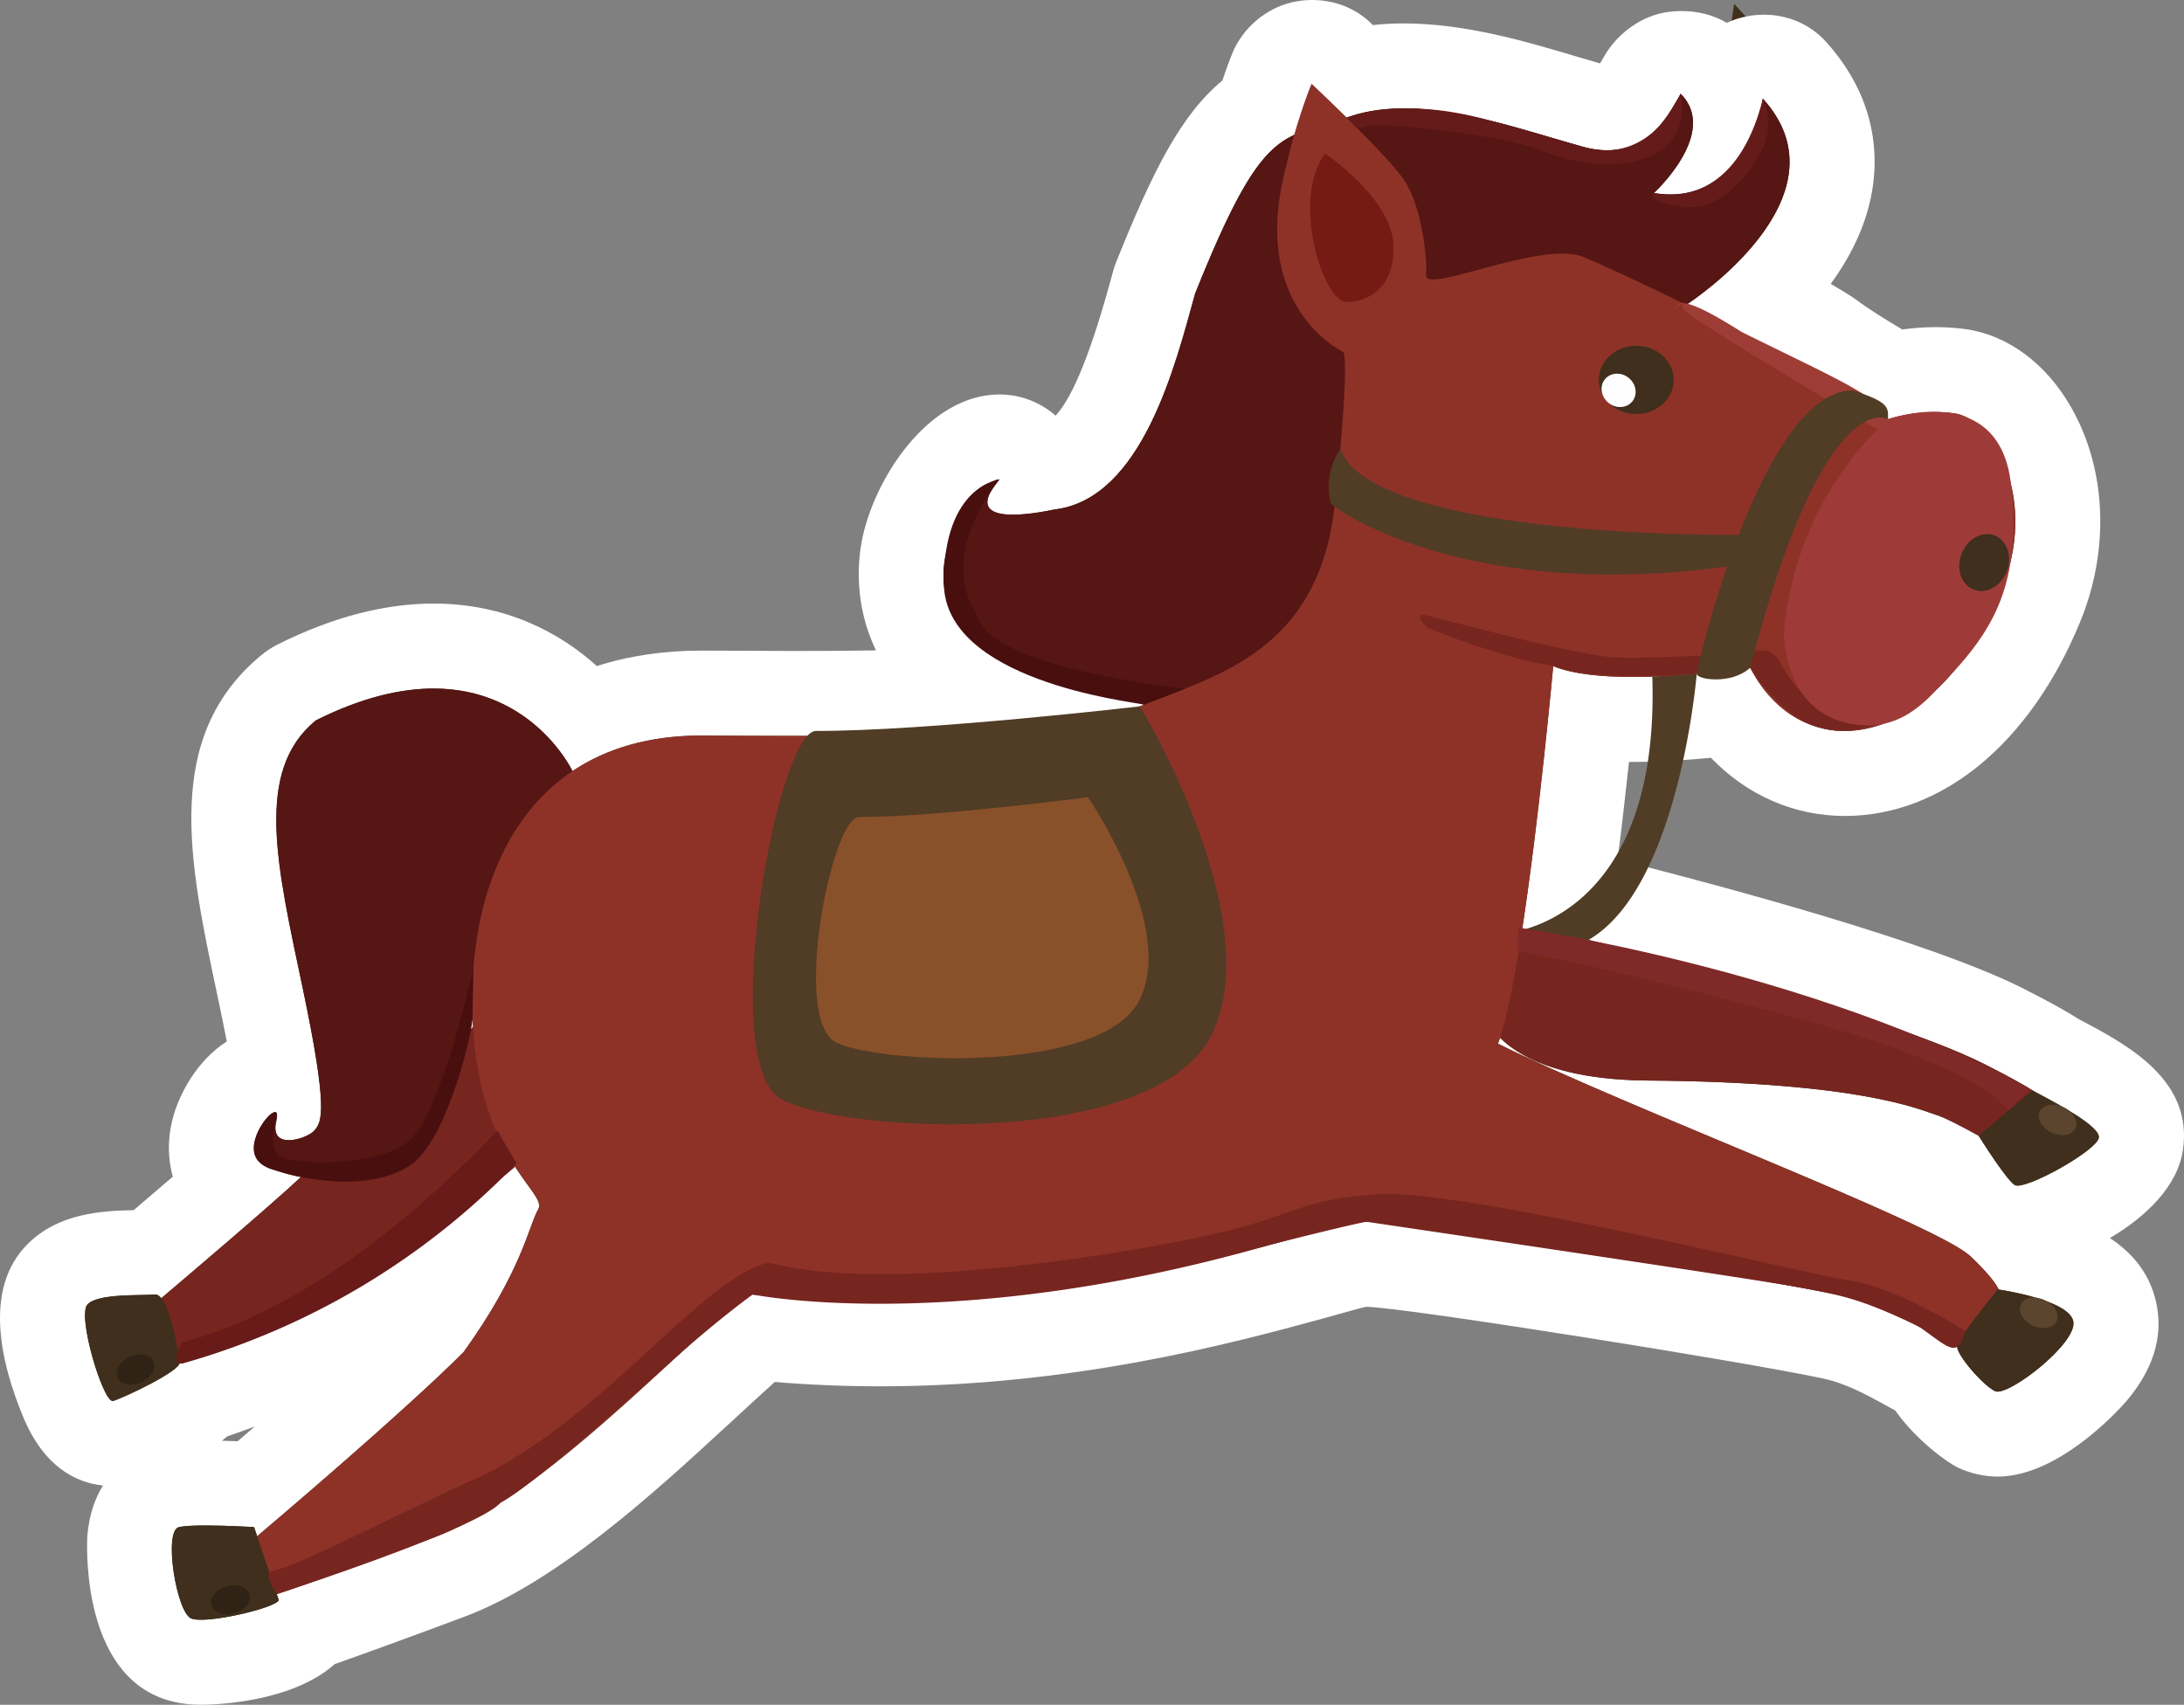 <svg xmlns="http://www.w3.org/2000/svg" width="256.956" height="200.601" viewBox="0 0 256.956 200.601">
  <rect x="0" y="0" width="256.956" height="200.601" fill="#808080" stroke="none"/>
  <defs>
    <style>
      .cls-1, .cls-6 {
        fill: #3f2f1c;
      }

      .cls-1 {
        stroke-linecap: round;
        stroke-linejoin: round;
      }

      .cls-2 {
        fill: #77251f;
      }

      .cls-3 {
        fill: #561613;
      }

      .cls-4 {
        fill: #513c25;
      }

      .cls-5 {
        fill: #8e3228;
      }

      .cls-7 {
        fill: #9e3b39;
      }

      .cls-8 {
        fill: #fefefe;
      }

      .cls-9 {
        fill: #9e3d36;
      }

      .cls-10 {
        fill: #89512a;
      }

      .cls-11 {
        fill: #7f2a28;
      }

      .cls-12 {
        fill: #681b19;
      }

      .cls-13 {
        fill: #751b14;
      }

      .cls-14 {
        fill: #661b1b;
      }

      .cls-15 {
        fill: #490f0f;
      }

      .cls-16 {
        fill: #5b452e;
      }

      .cls-17 {
        fill: #302315;
      }

      .cls-18, .cls-19 {
        stroke: none;
      }

      .cls-19 {
        fill: #fff;
      }
    </style>
  </defs>
  <g id="组_1803" data-name="组 1803" transform="translate(-1249.312 -1173.624)">
    <g id="路径_3450" data-name="路径 3450" class="cls-1">
      <path class="cls-18" d="M 1272.965 1369.225 C 1271.741 1369.225 1270.76 1369.053 1269.876 1368.685 C 1268.348 1368.049 1267.186 1366.822 1266.325 1364.934 C 1265.908 1364.019 1265.544 1362.917 1265.243 1361.657 C 1264.664 1359.233 1264.415 1356.636 1264.577 1354.71 C 1264.666 1353.65 1264.873 1352.746 1265.212 1351.946 C 1265.975 1350.14 1267.444 1348.866 1269.242 1348.451 C 1270.212 1348.227 1271.481 1348.132 1273.486 1348.132 C 1275.621 1348.132 1278.005 1348.249 1279.018 1348.304 C 1284.194 1343.882 1294.453 1335.014 1300.027 1329.486 C 1302.365 1326.204 1303.908 1323.496 1304.98 1321.298 C 1298.991 1325.864 1290.765 1331.582 1283.927 1334.319 C 1279.286 1336.176 1275.766 1337.493 1273.423 1338.25 C 1273.112 1338.532 1272.757 1338.813 1272.348 1339.101 C 1271.591 1339.634 1270.59 1340.23 1269.373 1340.873 C 1267.671 1341.772 1265.234 1342.917 1264.07 1343.267 C 1263.584 1343.413 1263.08 1343.487 1262.572 1343.487 C 1261.459 1343.487 1259.354 1343.116 1257.764 1340.631 C 1257.381 1340.034 1257.014 1339.306 1256.641 1338.406 C 1255.882 1336.572 1255.148 1334.109 1254.726 1331.979 C 1254.149 1329.066 1253.859 1325.788 1256.086 1323.563 C 1257.762 1321.886 1260.104 1321.43 1261.72 1321.233 C 1263.155 1321.058 1264.641 1321.031 1265.835 1321.009 C 1266.234 1321.002 1266.644 1320.994 1266.925 1320.982 C 1269.265 1318.993 1272.74 1316.028 1275.804 1313.365 C 1275.23 1312.67 1274.792 1311.87 1274.517 1310.996 C 1274.089 1309.638 1274.061 1308.177 1274.433 1306.651 C 1274.776 1305.246 1275.476 1303.79 1276.404 1302.552 C 1276.868 1301.933 1277.366 1301.4 1277.883 1300.967 C 1279.315 1299.769 1280.72 1299.517 1281.646 1299.517 C 1281.647 1299.517 1281.648 1299.517 1281.649 1299.517 C 1281.308 1297.289 1280.77 1294.424 1280.042 1290.968 C 1279.927 1290.418 1279.811 1289.873 1279.697 1289.333 C 1278.178 1282.149 1276.866 1275.945 1276.82 1270.399 C 1276.793 1267.118 1277.218 1264.321 1278.119 1261.849 C 1279.179 1258.944 1280.918 1256.483 1283.29 1254.534 L 1283.723 1254.177 L 1284.225 1253.926 C 1289.897 1251.086 1295.311 1249.647 1300.318 1249.647 C 1306.415 1249.647 1311.945 1251.788 1316.31 1255.84 C 1317.034 1256.513 1317.671 1257.188 1318.225 1257.834 C 1322.255 1256.07 1326.823 1255.179 1331.864 1255.179 C 1331.963 1255.179 1332.062 1255.179 1332.162 1255.18 C 1335.234 1255.202 1338.852 1255.224 1342.404 1255.224 C 1348.011 1255.224 1355.919 1255.176 1363.097 1254.803 C 1360.675 1253.169 1358.797 1251.258 1357.484 1249.088 C 1355.517 1245.837 1354.874 1242.07 1355.622 1238.193 C 1356.197 1235.216 1357.613 1232.175 1359.609 1229.628 C 1360.475 1228.525 1361.424 1227.556 1362.352 1226.827 C 1363.882 1225.625 1365.37 1225.041 1366.901 1225.041 L 1377.714 1225.041 L 1375.82 1227.27 C 1377.254 1226.143 1378.623 1224.33 1379.914 1221.843 C 1382.2 1217.439 1383.71 1211.923 1384.813 1207.896 C 1384.913 1207.53 1385.01 1207.176 1385.104 1206.834 L 1385.179 1206.564 L 1385.283 1206.303 C 1388.1 1199.277 1390.253 1194.762 1392.264 1191.662 C 1393.859 1189.204 1395.503 1187.428 1397.418 1186.129 C 1398.376 1183.011 1398.978 1181.665 1399.105 1181.394 L 1402.027 1175.165 L 1407.049 1179.867 C 1407.102 1179.916 1407.95 1180.711 1409.172 1181.888 C 1410.822 1181.55 1412.592 1181.379 1414.462 1181.379 C 1421.03 1181.379 1427.935 1183.443 1433.483 1185.101 C 1434.584 1185.43 1435.625 1185.741 1436.59 1186.014 C 1437.287 1186.211 1437.912 1186.311 1438.449 1186.311 C 1440.047 1186.311 1440.872 1185.372 1442.393 1182.728 C 1442.508 1182.529 1442.627 1182.323 1442.744 1182.123 L 1446.023 1176.563 L 1450.587 1181.128 C 1451.14 1181.681 1451.618 1182.276 1452.017 1182.906 L 1453.342 1174.071 L 1460.425 1181.876 C 1463.84 1185.637 1465.331 1190.055 1464.735 1194.653 C 1464.145 1199.213 1461.562 1203.792 1457.057 1208.262 C 1456.984 1208.335 1456.911 1208.407 1456.838 1208.478 C 1460.376 1210.303 1463.59 1212.068 1465.085 1213.174 C 1466.89 1214.511 1470.026 1216.39 1472.162 1217.623 C 1473.442 1217.363 1475.151 1217.119 1477.057 1217.119 C 1478.048 1217.119 1479.025 1217.185 1479.959 1217.317 L 1479.975 1217.319 L 1479.99 1217.321 C 1481.795 1217.587 1483.584 1218.429 1485.164 1219.757 C 1486.504 1220.883 1487.679 1222.326 1488.657 1224.046 C 1490.219 1226.793 1491.159 1230.056 1491.375 1233.48 C 1491.617 1237.327 1490.959 1241.174 1489.418 1244.915 C 1488.152 1247.989 1486.656 1250.787 1484.97 1253.23 C 1483.32 1255.623 1481.477 1257.693 1479.494 1259.382 C 1475.456 1262.822 1470.914 1264.64 1466.358 1264.64 C 1463.138 1264.64 1460.008 1263.701 1457.306 1261.925 C 1455.553 1260.773 1454.011 1259.308 1452.694 1257.548 C 1449.855 1257.876 1445.566 1258.282 1441.396 1258.282 C 1439.6 1258.282 1437.968 1258.209 1436.488 1258.061 C 1435.971 1263.165 1435.122 1271.018 1434.092 1278.55 C 1437.766 1279.456 1444.962 1281.269 1452.889 1283.468 C 1468.371 1287.761 1479.181 1291.428 1485.018 1294.367 C 1487.708 1295.721 1489.696 1296.809 1491.086 1297.688 C 1491.233 1297.768 1491.449 1297.883 1491.674 1298.003 C 1492.821 1298.614 1494.739 1299.636 1496.402 1300.717 C 1497.49 1301.424 1498.338 1302.071 1498.995 1302.695 C 1501.171 1304.761 1501.394 1306.83 1501.198 1308.202 C 1500.883 1310.405 1499.344 1311.869 1498.039 1312.9 C 1496.884 1313.811 1495.548 1314.638 1494.63 1315.171 C 1493.365 1315.906 1492.09 1316.555 1490.944 1317.048 C 1489.192 1317.802 1487.877 1318.138 1486.68 1318.138 C 1486.68 1318.138 1486.68 1318.138 1486.68 1318.138 C 1485.784 1318.138 1485.037 1317.946 1484.445 1317.695 C 1484.5 1317.745 1484.552 1317.794 1484.603 1317.842 C 1485.761 1318.946 1486.69 1319.929 1487.416 1320.825 C 1488.341 1321.019 1489.439 1321.282 1490.531 1321.618 C 1492.083 1322.094 1493.343 1322.626 1494.383 1323.244 C 1497.059 1324.831 1497.92 1326.846 1498.171 1328.257 C 1498.423 1329.68 1498.181 1331.153 1497.451 1332.637 C 1497.039 1333.475 1496.476 1334.315 1495.731 1335.204 C 1494.456 1336.727 1492.635 1338.372 1490.737 1339.719 C 1487.375 1342.104 1485.466 1342.38 1484.323 1342.38 C 1483.422 1342.38 1482.571 1342.183 1481.793 1341.793 C 1480.031 1340.913 1478.294 1339.049 1477.415 1338.017 C 1476.731 1337.212 1476.178 1336.468 1475.75 1335.765 C 1475.071 1335.428 1474.361 1335.036 1473.584 1334.607 C 1471.224 1333.303 1468.286 1331.68 1464.822 1330.938 C 1460.964 1330.111 1448.42 1327.948 1436.263 1326.014 C 1419.542 1323.353 1411.736 1322.401 1410.112 1322.393 C 1409.215 1322.442 1406.034 1323.306 1403.225 1324.069 C 1398.104 1325.46 1391.091 1327.365 1382.553 1328.939 C 1372.422 1330.807 1362.427 1331.754 1352.846 1331.754 C 1348.195 1331.754 1343.545 1331.532 1338.998 1331.093 C 1338.557 1331.419 1337.903 1331.935 1336.96 1332.745 C 1335.401 1334.084 1333.552 1335.787 1331.411 1337.759 C 1327.544 1341.319 1322.731 1345.751 1317.799 1349.65 C 1311.81 1354.384 1306.694 1357.508 1302.16 1359.201 C 1293.638 1362.383 1288.667 1364.157 1286.006 1365.083 C 1285.555 1365.657 1284.975 1366.151 1284.272 1366.562 C 1283.846 1366.811 1283.353 1367.042 1282.768 1367.27 C 1281.723 1367.676 1280.533 1368.006 1279.719 1368.212 C 1278.779 1368.45 1275.515 1369.225 1272.965 1369.225 Z M 1461.752 1306.69 C 1465.802 1308.401 1469.579 1310.021 1472.885 1311.502 C 1477.789 1313.7 1480.613 1315.132 1482.36 1316.196 C 1481.71 1315.518 1480.901 1314.488 1479.716 1312.751 C 1479.291 1312.128 1478.896 1311.526 1478.578 1311.036 C 1476.483 1309.909 1475.809 1309.651 1475.702 1309.613 C 1475.43 1309.529 1475.164 1309.435 1474.857 1309.327 C 1473.337 1308.791 1469.832 1307.555 1461.752 1306.69 Z"/>
      <path class="cls-19" d="M 1272.965 1364.225 C 1275.813 1364.225 1281.808 1362.699 1282.117 1361.921 L 1281.856 1361.15 L 1281.878 1361.204 C 1281.878 1361.204 1286.082 1359.867 1300.411 1354.517 C 1314.741 1349.167 1332.9 1327.957 1337.867 1325.951 C 1343.022 1326.512 1348.033 1326.754 1352.846 1326.754 C 1382.816 1326.754 1405.316 1317.393 1410.09 1317.393 C 1415.631 1317.393 1457.846 1324.329 1465.87 1326.049 C 1472.551 1327.481 1477.237 1331.415 1479.614 1331.926 C 1479.603 1331.963 1479.584 1332.01 1479.581 1332.039 C 1479.489 1333.025 1482.57 1336.592 1484.03 1337.322 C 1484.109 1337.361 1484.207 1337.38 1484.323 1337.38 C 1486.351 1337.38 1493.684 1331.587 1493.248 1329.133 C 1492.817 1326.711 1485.446 1325.515 1484.466 1325.366 C 1484.173 1324.731 1483.355 1323.559 1481.155 1321.463 C 1477.143 1317.642 1440.077 1303.695 1425.557 1296.434 C 1425.637 1296.22 1425.718 1295.976 1425.799 1295.729 C 1428.627 1298.54 1434.088 1300.708 1443.18 1300.773 C 1468.42 1300.953 1475.267 1304.251 1477.185 1304.838 C 1478.135 1305.128 1480.229 1306.228 1482.102 1307.264 C 1482.104 1307.267 1485.238 1312.293 1486.328 1313.056 C 1486.407 1313.112 1486.527 1313.138 1486.68 1313.138 C 1488.628 1313.138 1496.046 1308.911 1496.248 1307.496 C 1496.461 1306.003 1489.877 1302.744 1488.533 1301.99 C 1487.401 1301.264 1485.583 1300.249 1482.77 1298.833 C 1469.396 1292.1 1430.367 1282.788 1430.367 1282.788 C 1429.65 1282.894 1428.977 1283.087 1428.345 1283.341 C 1430.437 1269.818 1432.053 1252.001 1432.053 1252.001 C 1434.357 1252.967 1437.829 1253.282 1441.396 1253.282 C 1447.599 1253.282 1454.089 1252.329 1455.227 1252.193 C 1457.755 1257.074 1461.856 1259.64 1466.358 1259.64 C 1472.827 1259.64 1480.127 1254.345 1484.795 1243.011 C 1489.123 1232.501 1483.968 1222.96 1479.263 1222.268 C 1478.509 1222.162 1477.766 1222.119 1477.057 1222.119 C 1473.925 1222.119 1471.438 1222.961 1471.438 1222.961 C 1471.438 1222.961 1465.305 1219.559 1462.111 1217.194 C 1460.201 1215.781 1453.845 1212.498 1447.699 1209.496 C 1448.404 1209.038 1467.129 1196.697 1456.723 1185.237 C 1456.523 1186.573 1454.329 1196.505 1445.843 1196.505 C 1445.228 1196.505 1444.581 1196.453 1443.898 1196.342 C 1443.898 1196.342 1451.636 1189.249 1447.051 1184.663 C 1445.662 1187.019 1443.61 1191.311 1438.449 1191.311 C 1437.489 1191.311 1436.421 1191.162 1435.229 1190.825 C 1429.436 1189.186 1421.518 1186.379 1414.462 1186.379 C 1412.267 1186.379 1410.156 1186.651 1408.218 1187.314 C 1408.055 1187.37 1407.899 1187.421 1407.741 1187.473 C 1405.516 1185.281 1403.632 1183.517 1403.632 1183.517 C 1403.632 1183.517 1402.895 1185.088 1401.645 1189.466 C 1398.032 1191.144 1395.334 1194.669 1389.924 1208.164 C 1387.631 1216.475 1383.714 1232.333 1373.397 1233.575 C 1372.44 1233.774 1370.302 1234.19 1368.489 1234.19 C 1365.958 1234.19 1364.062 1233.38 1366.901 1230.041 C 1364.13 1230.041 1351.711 1245.517 1370.531 1253.064 C 1377.791 1254.688 1383.937 1256.535 1383.937 1256.535 L 1383.938 1256.536 C 1383.768 1256.604 1383.596 1256.672 1383.427 1256.741 C 1376.146 1259.726 1359.516 1260.224 1342.403 1260.224 C 1338.973 1260.224 1335.525 1260.204 1332.127 1260.18 C 1332.039 1260.179 1331.951 1260.179 1331.864 1260.179 C 1325.622 1260.179 1320.605 1261.726 1316.67 1264.363 C 1316.67 1264.363 1312.089 1254.647 1300.318 1254.647 C 1296.49 1254.647 1291.903 1255.674 1286.464 1258.397 C 1279.204 1264.363 1281.878 1275.418 1284.935 1289.938 C 1287.992 1304.459 1287.133 1305.605 1286.344 1306.608 C 1285.932 1307.132 1284.475 1307.794 1283.304 1307.794 C 1282.234 1307.794 1281.403 1307.243 1281.819 1305.534 C 1281.994 1304.815 1281.891 1304.517 1281.646 1304.517 C 1280.671 1304.517 1277.432 1309.226 1280.398 1310.764 C 1281.447 1311.308 1282.978 1311.786 1284.717 1312.122 C 1281.239 1315.394 1271.098 1324.003 1268.283 1326.387 C 1268.065 1326.12 1267.835 1325.951 1267.592 1325.951 C 1267.577 1325.951 1267.563 1325.952 1267.549 1325.953 C 1265.781 1326.097 1260.909 1325.81 1259.62 1327.1 C 1258.351 1328.368 1261.382 1338.487 1262.572 1338.487 C 1262.591 1338.487 1262.61 1338.485 1262.629 1338.479 C 1263.775 1338.134 1270.628 1334.939 1270.464 1333.917 C 1271.692 1333.594 1274.719 1332.618 1282.069 1329.677 C 1293.533 1325.089 1309.908 1310.907 1309.908 1310.907 C 1311.701 1313.687 1313.165 1315.003 1312.639 1315.923 C 1311.493 1317.929 1310.729 1323.183 1303.85 1332.736 C 1296.861 1339.725 1282.051 1352.299 1279.568 1354.4 L 1279.204 1353.323 C 1279.204 1353.323 1276.104 1353.132 1273.486 1353.132 C 1272.177 1353.132 1270.988 1353.18 1270.367 1353.323 C 1268.504 1353.753 1270.08 1363.354 1271.8 1364.07 C 1272.058 1364.177 1272.463 1364.225 1272.965 1364.225 M 1304.901 1293.139 C 1304.917 1293.601 1304.941 1294.049 1304.968 1294.492 L 1304.966 1294.493 C 1304.908 1294.539 1304.799 1294.627 1304.664 1294.737 C 1304.823 1293.935 1304.906 1293.362 1304.901 1293.139 M 1272.965 1374.225 C 1271.085 1374.225 1269.445 1373.922 1267.952 1373.3 C 1258.596 1369.406 1259.582 1354.441 1259.594 1354.291 C 1259.793 1351.922 1260.468 1349.981 1261.425 1348.428 C 1258.313 1348.101 1254.502 1346.31 1252.022 1340.319 C 1249.382 1333.941 1247.33 1325.244 1252.552 1320.026 C 1256.17 1316.405 1261.173 1316.106 1265.039 1316.024 C 1266.411 1314.855 1268.016 1313.484 1269.64 1312.088 C 1269.066 1310.017 1269.018 1307.751 1269.575 1305.467 C 1270.312 1302.445 1272.475 1298.411 1275.992 1296.18 C 1275.762 1294.975 1275.484 1293.589 1275.15 1291.998 L 1274.805 1290.367 C 1271.532 1274.887 1268.44 1260.265 1280.115 1250.671 C 1280.692 1250.197 1281.32 1249.789 1281.987 1249.455 C 1288.36 1246.264 1294.527 1244.647 1300.318 1244.647 C 1308.77 1244.647 1315.159 1248.041 1319.53 1252.002 C 1323.318 1250.79 1327.441 1250.179 1331.864 1250.179 L 1342.403 1250.224 C 1344.645 1250.224 1348.245 1250.224 1352.375 1250.153 C 1349.732 1244.709 1350.279 1239.489 1350.713 1237.245 C 1352.105 1230.032 1358.505 1220.041 1366.901 1220.041 C 1369.379 1220.041 1371.714 1220.957 1373.507 1222.533 C 1375.146 1220.766 1377.254 1216.57 1379.99 1206.576 L 1380.284 1205.504 C 1380.384 1205.144 1380.503 1204.79 1380.642 1204.443 C 1384.922 1193.767 1388.251 1187.126 1393.136 1183.095 C 1394.046 1180.333 1394.578 1179.27 1394.578 1179.27 C 1395.993 1176.451 1398.712 1174.346 1401.817 1173.791 C 1402.443 1173.679 1403.075 1173.624 1403.704 1173.624 C 1406.192 1173.624 1408.629 1174.497 1410.467 1176.217 C 1410.467 1176.217 1410.604 1176.345 1410.847 1176.576 C 1412.03 1176.443 1413.23 1176.379 1414.462 1176.379 C 1421.761 1176.379 1429.054 1178.559 1434.914 1180.31 L 1437.559 1181.087 C 1437.739 1180.791 1437.921 1180.476 1438.059 1180.235 C 1439.611 1177.537 1442.492 1175.437 1445.577 1175.029 C 1446.101 1174.959 1446.631 1174.924 1447.159 1174.924 C 1449.035 1174.924 1450.899 1175.369 1452.479 1176.314 C 1452.964 1176.084 1453.471 1175.893 1453.996 1175.746 C 1454.935 1175.482 1455.895 1175.351 1456.844 1175.351 C 1459.58 1175.351 1462.236 1176.432 1464.126 1178.515 C 1468.558 1183.395 1470.483 1189.198 1469.694 1195.295 C 1469.119 1199.734 1467.129 1203.7 1464.702 1207.032 C 1466.856 1208.265 1467.656 1208.857 1468.058 1209.155 C 1469.302 1210.076 1471.337 1211.333 1473.122 1212.392 C 1474.3 1212.231 1475.632 1212.119 1477.057 1212.119 C 1478.214 1212.119 1479.425 1212.192 1480.654 1212.365 C 1485.61 1213.094 1490.088 1216.447 1493.003 1221.574 C 1497.156 1228.876 1497.544 1238.314 1494.042 1246.819 C 1488.156 1261.109 1477.807 1269.64 1466.358 1269.64 C 1460.356 1269.64 1454.807 1267.165 1450.613 1262.794 C 1447.872 1263.057 1444.613 1263.282 1441.396 1263.282 C 1441.253 1263.282 1441.111 1263.281 1440.97 1263.281 C 1440.6 1266.714 1440.146 1270.702 1439.631 1274.772 C 1451.909 1277.873 1476.373 1284.417 1487.267 1289.901 C 1490.524 1291.541 1492.621 1292.732 1493.931 1293.572 C 1499.637 1296.579 1507.323 1300.673 1506.148 1308.908 C 1505.527 1313.256 1501.736 1316.831 1497.552 1319.31 C 1500.216 1321.061 1502.423 1323.616 1503.093 1327.381 C 1503.757 1331.117 1502.569 1334.829 1499.564 1338.416 C 1499.489 1338.505 1491.963 1347.38 1484.323 1347.38 C 1482.77 1347.38 1480.945 1346.96 1479.556 1346.265 C 1478.543 1345.759 1474.885 1343.25 1472.293 1339.601 C 1471.919 1339.399 1471.545 1339.193 1471.167 1338.984 C 1468.986 1337.779 1466.515 1336.414 1463.774 1335.827 C 1454.583 1333.857 1414.825 1327.503 1410.048 1327.393 C 1409.343 1327.53 1407.293 1328.145 1404.536 1328.894 C 1394.423 1331.641 1375.6 1336.754 1352.846 1336.754 C 1348.695 1336.754 1344.544 1336.583 1340.46 1336.244 C 1339.082 1337.492 1336.77 1339.62 1334.798 1341.437 C 1326.383 1349.185 1314.859 1359.797 1303.909 1363.885 C 1296.386 1366.694 1291.585 1368.422 1288.691 1369.44 C 1283.518 1374.063 1274.222 1374.225 1272.965 1374.225 Z M 1275.419 1343.157 C 1276.067 1343.173 1276.699 1343.195 1277.272 1343.218 C 1277.934 1342.649 1278.606 1342.071 1279.284 1341.485 C 1278.071 1341.937 1276.992 1342.324 1276.041 1342.648 C 1275.838 1342.822 1275.63 1342.992 1275.419 1343.157 Z"/>
    </g>
    <path id="路径_3451" data-name="路径 3451" class="cls-2" d="M1309.908,1310.907s-16.375,14.182-27.839,18.77-12.419,4.4-12.419,4.4l-2.1-7.065s17.768-15,18.342-16.1,17.9-15.49,19.075-16.414S1315.01,1297.485,1309.908,1310.907Z"/>
    <path id="路径_3452" data-name="路径 3452" class="cls-3" d="M1316.67,1264.363s-8.043-17.063-30.206-5.966c-7.26,5.966-4.586,17.021-1.529,31.541s2.2,15.667,1.409,16.67-5.4,2.508-4.525-1.074-5.132,3.306-1.421,5.23,13.34,3.081,17.525-.287,7.006-16.049,6.978-17.338S1318.049,1266.559,1316.67,1264.363Z"/>
    <path id="路径_3453" data-name="路径 3453" class="cls-2" d="M1430.367,1282.788s39.029,9.312,52.4,16.045,4.472,4.489,4.472,4.489l-1.549,5.99s-6.59-3.887-8.508-4.474-8.765-3.885-34.005-4.065S1420.566,1284.231,1430.367,1282.788Z"/>
    <path id="路径_3454" data-name="路径 3454" class="cls-3" d="M1447.665,1209.518s19.662-12.6,9.058-24.281c-.215,1.433-2.722,12.753-12.825,11.1,0,0,7.738-7.093,3.153-11.678-1.648,2.794-4.227,8.311-11.822,6.161s-18.843-6.3-27.011-3.51-10.174.6-18.294,20.849c-2.293,8.311-6.21,24.169-16.527,25.411-2.293.478-11.368,2.2-6.5-3.534-2.771,0-15.19,15.476,3.63,23.022,7.26,1.625,13.406,3.472,13.406,3.472s17.45,9.712,26.908-15.222S1446.086,1208.77,1447.665,1209.518Z"/>
    <path id="路径_3455" data-name="路径 3455" class="cls-4" d="M1448.938,1252.909s-2.357,29.137-15.349,32.385c-7.643.765-6.783-.238-6.878-.43a7.547,7.547,0,0,1,0-1.48s17.949-1.3,17-30.144Z"/>
    <path id="路径_3456" data-name="路径 3456" class="cls-5" d="M1432.053,1252s-3.248,35.836-6.5,44.433c14.521,7.261,51.587,21.208,55.6,25.029s3.439,4.586,3.439,4.586-2.1,4.394-3.821,5.732-6.878-4.013-14.9-5.732-50.239-8.656-55.78-8.656-34.966,12.61-72.223,8.558c-4.967,2.006-23.126,23.216-37.456,28.566s-18.533,6.687-18.533,6.687l-2.674-6.5s17-14.329,24.646-21.972c6.879-9.553,7.643-14.807,8.789-16.813s-7.165-5.875-7.738-22.784,6.878-33.1,27.227-32.958,42.558.143,51.3-3.44,21.065-6.3,22.928-23.787,1-17.912,1-17.912-11.177-5.158-6.735-21.781a64,64,0,0,1,3.009-9.744s8.885,8.311,10.891,11.321,2.722,8.884,2.579,11.177,13.613-4.156,18.485-2.15,23.051,10.759,26.524,13.329c3.194,2.365,9.327,5.767,9.327,5.767a19.057,19.057,0,0,1,7.825-.693c4.705.692,9.86,10.233,5.532,20.743-7.917,19.223-23.407,21.076-29.568,9.182C1453.435,1252.408,1438.365,1254.647,1432.053,1252Z"/>
    <path id="路径_3457" data-name="路径 3457" class="cls-6" d="M1282.117,1361.921l-2.913-8.6s-6.974-.43-8.837,0-.287,10.031,1.433,10.747S1281.754,1362.836,1282.117,1361.921Z"/>
    <path id="路径_3458" data-name="路径 3458" class="cls-6" d="M1270.464,1333.917s-1.148-8.107-2.915-7.964-6.64-.143-7.929,1.147,1.863,11.724,3.009,11.379S1270.628,1334.939,1270.464,1333.917Z"/>
    <path id="路径_3459" data-name="路径 3459" class="cls-6" d="M1484.354,1325.349s-4.681,5.7-4.773,6.691,2.989,4.552,4.449,5.282,9.679-5.595,9.218-8.189S1484.354,1325.349,1484.354,1325.349Z"/>
    <path id="路径_3460" data-name="路径 3460" class="cls-6" d="M1488.437,1301.937l-6.335,5.327s3.136,5.029,4.226,5.792,9.7-4.033,9.92-5.56S1489.565,1302.591,1488.437,1301.937Z"/>
    <path id="路径_3461" data-name="路径 3461" class="cls-2" d="M1470.658,1258.635c-2.087.838-8.983,3.636-15.431-6.442-4.873,0-6.289.716-6.289.716s-11.926,1.049-16.885-.908c-5.677-.859-14.9-4.393-14.991-4.68s-1.051-.764-.478-1.385c.812,0,18,4.92,23.162,5.063s14.579-.517,15-.573c.585-.078,2.7-.956,3.773.764,1.046,1.674,4.087,8.143,12.124,7.379C1470.689,1258.565,1470.7,1258.619,1470.658,1258.635Z"/>
    <path id="路径_3462" data-name="路径 3462" class="cls-7" d="M1471.438,1222.961s13.139-4.743,14.477,7.695-2.526,17.8-8.726,24.074c-3.286,3.667-5.727,3.89-6.524,4.147,0,0-10.614,1.962-11.474-10.649a38.711,38.711,0,0,1,12.247-25.267"/>
    <ellipse id="椭圆_532" data-name="椭圆 532" class="cls-6" cx="4.407" cy="4.018" rx="4.407" ry="4.018" transform="translate(1437.413 1214.309)"/>
    <ellipse id="椭圆_533" data-name="椭圆 533" class="cls-8" cx="1.891" cy="2.074" rx="1.891" ry="2.074" transform="matrix(0.622, -0.783, 0.783, 0.622, 1436.946, 1219.75)"/>
    <ellipse id="椭圆_534" data-name="椭圆 534" class="cls-6" cx="3.418" cy="2.855" rx="3.418" ry="2.855" transform="translate(1478.875 1242.001) rotate(-69.178)"/>
    <path id="路径_3463" data-name="路径 3463" class="cls-9" d="M1470.188,1224.163s-18.544-10.911-22.438-13.813c-.388-.288-.647-.723-.373-1.12.033-.048-1.039.753-1.017.744.433-.168-.43-2.561,7.85,2.707,10.929,5.421,16.495,7.7,17.228,10.28A2.589,2.589,0,0,1,1470.188,1224.163Z"/>
    <path id="路径_3464" data-name="路径 3464" class="cls-4" d="M1471.438,1222.961s-7.47-4.443-16.211,29.232c-2.15,2.006-6.272,1.433-6.289.716s7.7-33.313,18.33-33.35C1471.742,1220.954,1471.457,1221.672,1471.438,1222.961Z"/>
    <path id="路径_3465" data-name="路径 3465" class="cls-4" d="M1453.88,1236.566s-43.093.463-46.881-10.13a8.212,8.212,0,0,0-1.162,6.317c0,.477,15.569,11.788,46.714,7.518A5.031,5.031,0,0,0,1453.88,1236.566Z"/>
    <path id="路径_3466" data-name="路径 3466" class="cls-4" d="M1383.427,1256.741"/>
    <path id="路径_3467" data-name="路径 3467" class="cls-4" d="M1383.427,1256.741s-25.2,2.933-38.108,2.891c-4.585,0-11.751,39.405-4.013,43.4s44.422,5.839,50.727-7.99S1383.427,1256.741,1383.427,1256.741Z"/>
    <path id="路径_3468" data-name="路径 3468" class="cls-10" d="M1377.316,1267.431s-17.881,2.355-26.933,2.329c-3.216,0-8.042,24.082-2.614,26.577s31.161,3.646,35.583-4.99S1377.316,1267.431,1377.316,1267.431Z"/>
    <path id="路径_3469" data-name="路径 3469" class="cls-2" d="M1480.579,1330.267s-8.491-5.471-14.223-6.044c-7.834-1.457-45.186-10.652-54.739-10.078s-9.553,2.483-19.871,4.776-38.4,6.926-51.968,3.272c-8.025,1.7-20.444,19.656-35.729,25.961-15.667,7.451-19.673,9.586-23.211,10.524a5.4,5.4,0,0,0,1.04,2.526s23.779-7.7,26.343-10.782c3.256-1.576,14.829-11.871,20.226-16.731,5.249-4.733,9.42-7.74,9.42-7.74s23.757,4.835,60.958-5.874c10.376-2.61,11.265-2.684,11.265-2.684s46.415,6.848,51.1,7.752,6.937,1.227,13.958,4.619C1478.87,1332.439,1479.564,1333.4,1480.579,1330.267Z"/>
    <path id="路径_3470" data-name="路径 3470" class="cls-11" d="M1488.134,1301.738s-1.83,1.993-2.391,2.464-.783-4.148-24.068-10.525-33.305-8.014-33.686-8.1,0-2.79,0-2.79S1462.052,1287.612,1488.134,1301.738Z"/>
    <path id="路径_3471" data-name="路径 3471" class="cls-12" d="M1310.1,1310.5s-2.069-3.437-2.22-3.8-16.83,19.451-37.127,24.9c-1.525,2.639,0,2.481,0,2.481A87.689,87.689,0,0,0,1310.1,1310.5Z"/>
    <path id="路径_3472" data-name="路径 3472" class="cls-13" d="M1405.2,1191.674s7.656,5.159,8.038,10.509-3.151,7.045-5.541,6.973C1405,1209.076,1401.177,1197.215,1405.2,1191.674Z"/>
    <path id="路径_3473" data-name="路径 3473" class="cls-14" d="M1447.051,1184.664s1.287,5.2-3.508,7.3-10.432.382-13.489-.86-19.4-3.73-20.971-2.295l-1.34-1.332s6.243-2.677,16.864.337c3.672.974,11.422,3.218,11.572,3.249S1443.031,1193.224,1447.051,1184.664Z"/>
    <path id="路径_3474" data-name="路径 3474" class="cls-14" d="M1456.723,1185.237a7.286,7.286,0,0,1,0,5.816c-1.4,2.866-4.876,7.547-9.515,6.879s-3.31-1.59-3.31-1.59S1453.253,1199.052,1456.723,1185.237Z"/>
    <path id="路径_3475" data-name="路径 3475" class="cls-15" d="M1366.9,1230.041s-6.553.684-6.545,12.135,21.647,13.973,23.581,14.359l4.861-1.888s-23.227-2.311-24.564-8.711C1362.514,1243.288,1360.874,1237.933,1366.9,1230.041Z"/>
    <path id="路径_3476" data-name="路径 3476" class="cls-15" d="M1304.9,1293.139l.119-5.654s-3.789,17.3-7.61,20.4-12.992,2.771-14.951,1.911-.527-4.845-.56-4.983.021-.662-.748-.061-4.288,5.548.7,6.622c4.546,1.36,10.99,2.272,15.589-.548S1305.156,1294.057,1304.9,1293.139Z"/>
    <ellipse id="椭圆_535" data-name="椭圆 535" class="cls-16" cx="1.651" cy="2.325" rx="1.651" ry="2.325" transform="translate(1488.587 1305.906) rotate(-64.665)"/>
    <ellipse id="椭圆_536" data-name="椭圆 536" class="cls-16" cx="1.651" cy="2.325" rx="1.651" ry="2.325" transform="translate(1486.37 1328.604) rotate(-64.665)"/>
    <ellipse id="椭圆_537" data-name="椭圆 537" class="cls-17" cx="2.325" cy="1.651" rx="2.325" ry="1.651" transform="matrix(0.964, -0.265, 0.265, 0.964, 1273.748, 1360.908)"/>
    <ellipse id="椭圆_538" data-name="椭圆 538" class="cls-17" cx="2.325" cy="1.651" rx="2.325" ry="1.651" transform="matrix(0.909, -0.416, 0.416, 0.909, 1262.464, 1334.244)"/>
  </g>
</svg>
